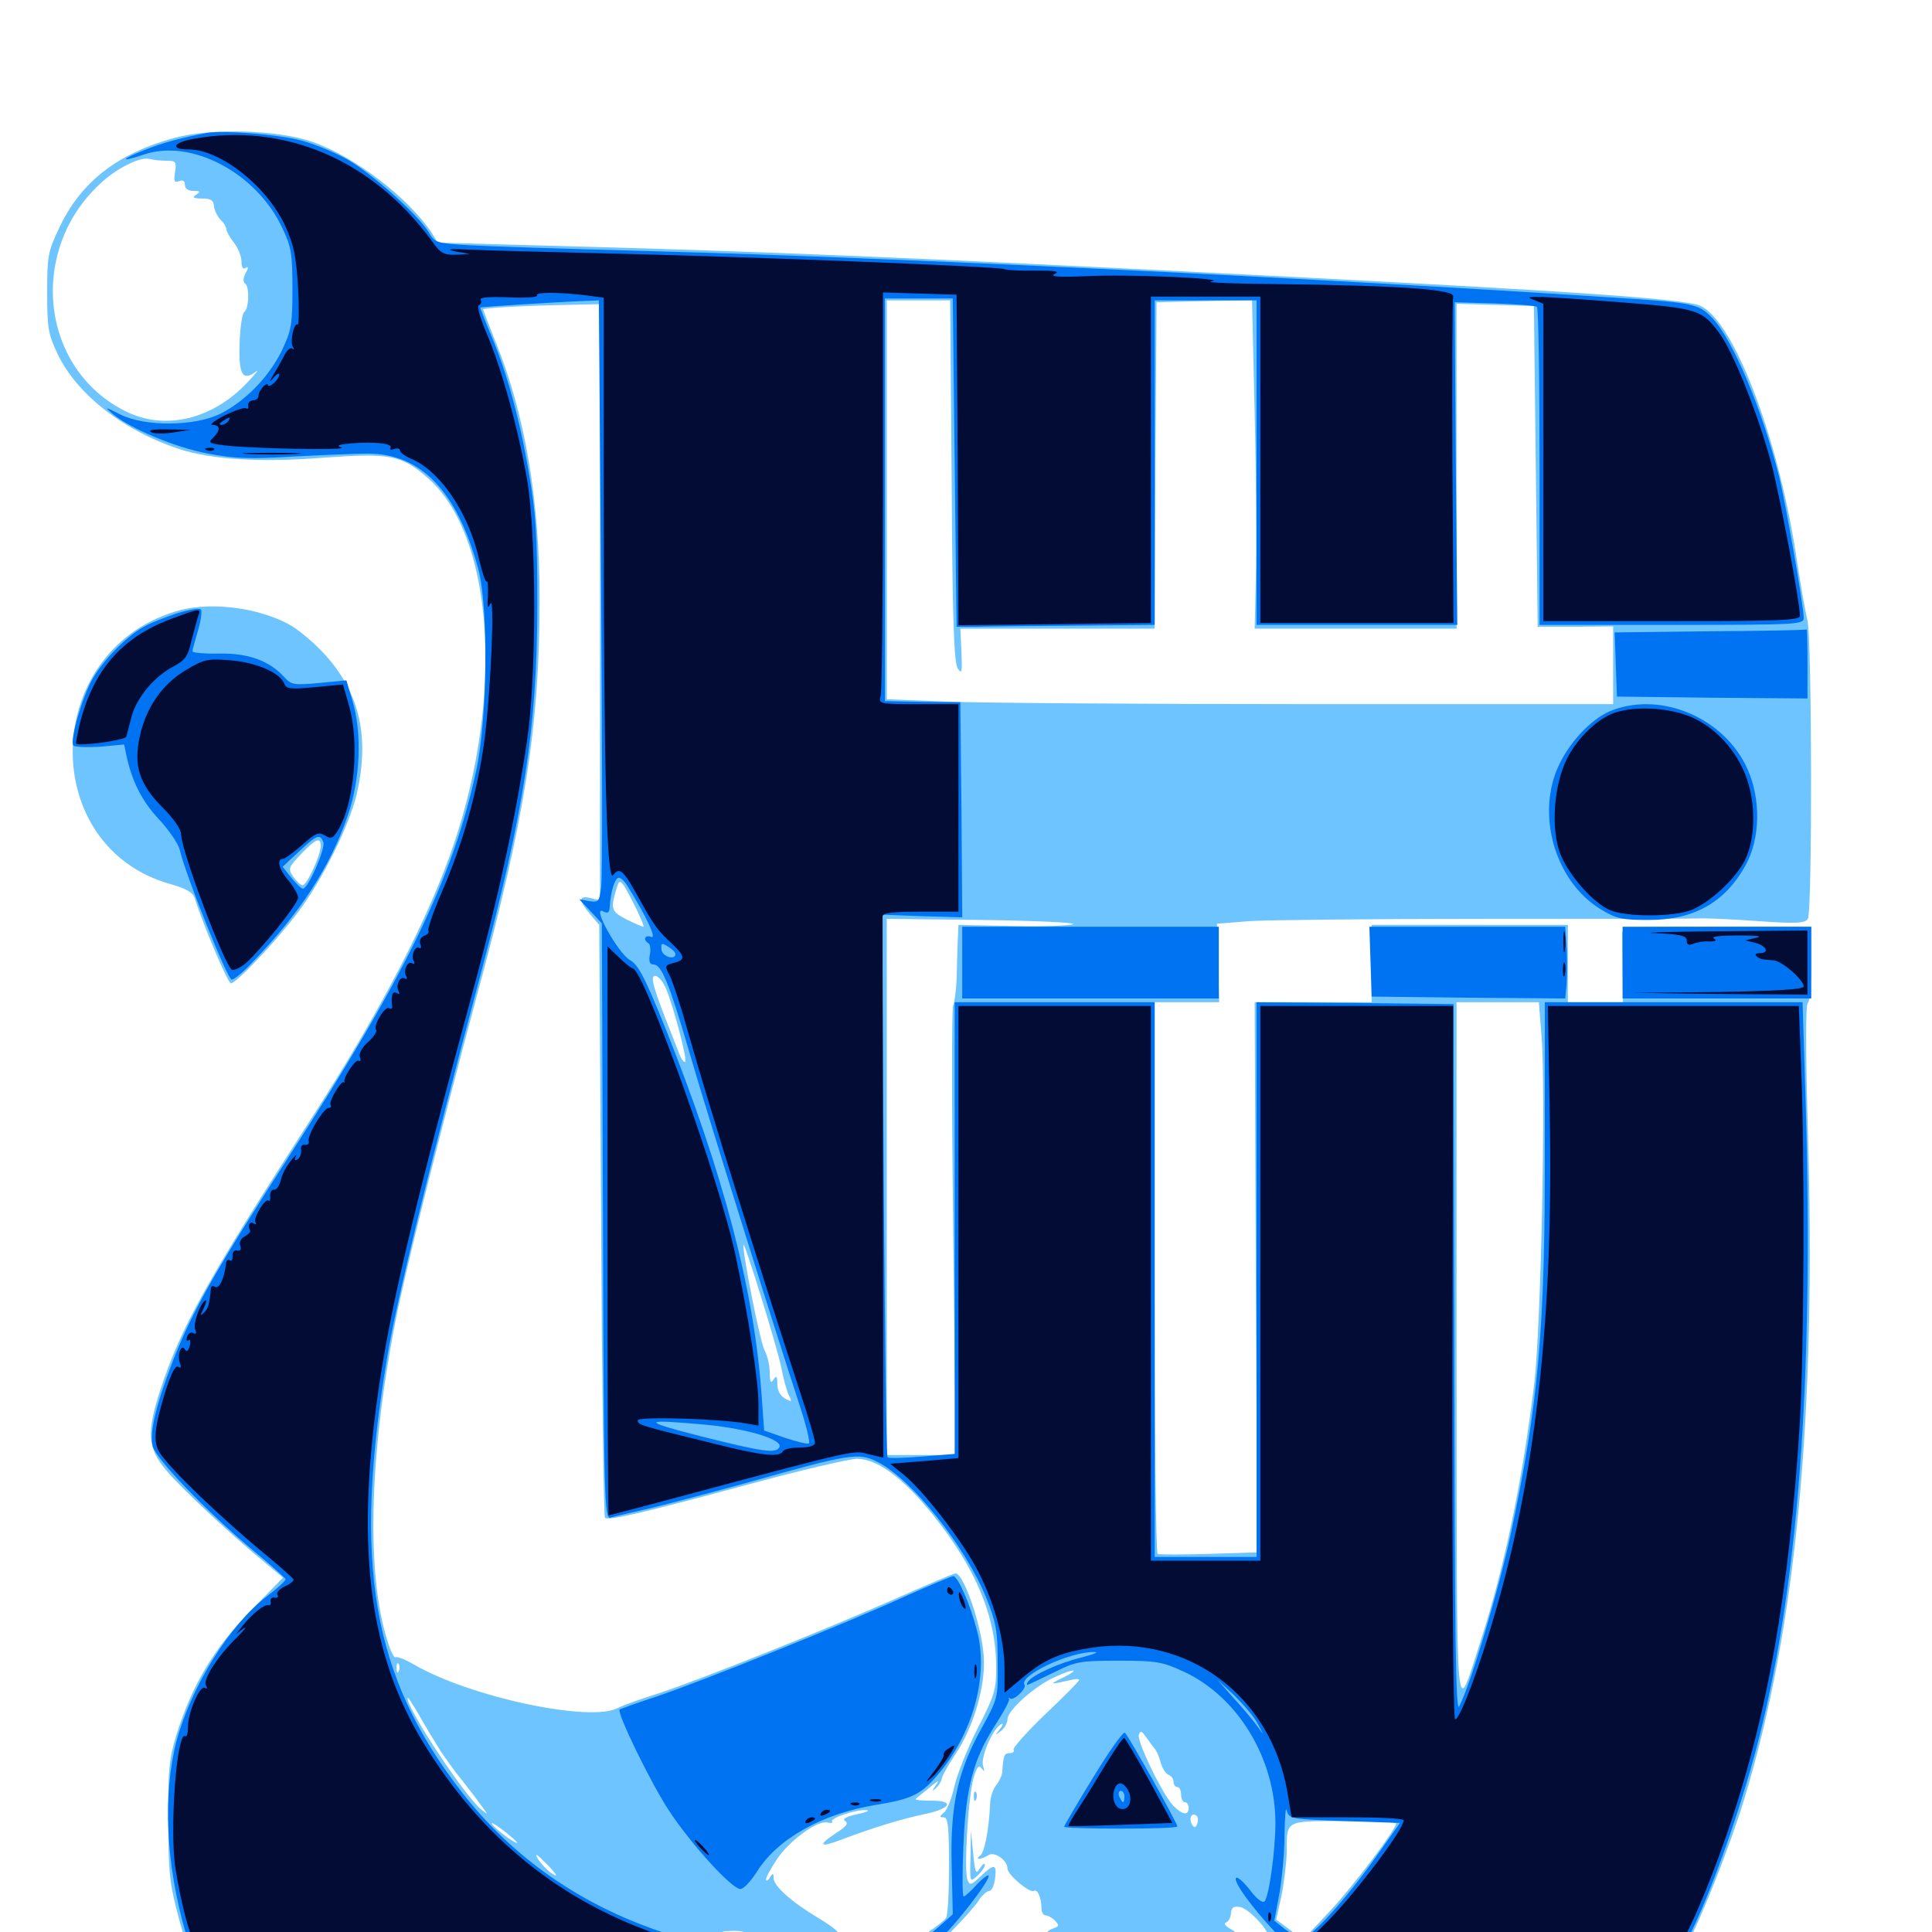 <svg xmlns="http://www.w3.org/2000/svg" viewBox="0 -1000 1000 1000">
	<path fill="#6dc4ff" d="M90.625 -928.711C60.938 -920.703 41.797 -905.859 30.664 -882.031C24.805 -869.922 24.414 -867.383 24.414 -848.438C24.414 -829.688 25 -826.953 30.078 -816.211C40.43 -795.312 64.258 -776.953 92.773 -767.578C109.57 -762.109 134.961 -760.547 167.188 -763.086C202.148 -765.625 207.812 -764.453 221.484 -752.539C255.273 -722.852 261.133 -640.82 234.961 -563.281C222.266 -525.391 196.875 -476.367 161.523 -421.68C107.617 -338.086 93.75 -313.281 83.203 -281.25C75.781 -258.594 76.172 -250.586 86.133 -238.867C93.75 -229.688 119.922 -205.273 138.281 -190.234L146.484 -183.398L129.297 -165.82C110.547 -146.484 99.609 -128.125 91.406 -102.344C87.5 -89.453 86.914 -83.984 87.109 -57.422C87.109 -31.055 87.891 -24.609 92.383 -7.812C95.117 2.734 98.633 12.5 99.805 14.062C101.758 16.406 160.742 16.797 484.57 16.797H867.188L873.047 6.641C880.078 -5.664 895.898 -45.703 902.93 -69.141C929.688 -157.227 940.234 -267.773 935.742 -414.844C934.57 -455.664 934.57 -480.469 935.742 -480.859C936.719 -481.25 937.5 -490.234 937.5 -500.977V-520.312H888.672C843.555 -520.312 839.844 -520.117 839.648 -516.992C839.648 -515.039 839.648 -506.25 839.844 -497.461L840.039 -481.25H825.781H811.523V-501.172V-521.289H760.742H709.961V-501.172V-481.25H679.688H649.414L650 -338.867L650.781 -196.484L625.586 -195.703C611.914 -195.312 600 -195.312 599.219 -195.703C598.242 -196.094 597.656 -260.352 597.656 -338.867V-481.25H614.453H631.055L630.469 -501.562L629.883 -521.875L646.875 -523.242C656.25 -523.828 710.742 -524.414 767.969 -524.414C825.195 -524.414 875.195 -524.414 878.906 -524.609C882.617 -524.805 896.68 -524.219 909.766 -523.242C929.688 -521.875 934.18 -522.07 935.742 -524.414C938.086 -528.32 937.891 -668.555 935.547 -678.906C934.375 -683.594 931.641 -699.219 929.492 -713.672C919.727 -775.977 896.875 -834.57 879.883 -841.797C871.484 -845.312 811.914 -849.414 658.203 -857.227C474.219 -866.602 395.312 -869.922 275.977 -873.047L226.562 -874.414L223.438 -879.492C211.328 -897.656 183.594 -918.945 161.719 -926.562C143.75 -932.812 109.57 -933.789 90.625 -928.711ZM86.328 -916.797C91.016 -916.797 91.406 -916.211 90.625 -910.938C89.844 -906.25 90.234 -905.273 92.578 -906.25C94.727 -907.031 95.703 -906.445 95.703 -904.297C95.703 -902.344 97.461 -901.172 100.195 -901.172C103.711 -901.172 103.906 -900.781 101.562 -899.219C99.219 -897.852 100 -897.266 104.492 -897.266C109.18 -897.266 110.547 -896.289 110.742 -893.359C110.938 -891.211 112.5 -888.086 114.062 -886.328C115.82 -884.766 117.188 -882.422 117.188 -881.25C117.188 -880.273 118.945 -877.148 121.094 -874.414C123.242 -871.68 125 -867.188 125 -864.648C125 -861.719 125.781 -860.352 127.148 -861.328C128.711 -862.305 128.711 -861.523 127.148 -858.594C125.781 -856.055 125.781 -854.102 126.758 -853.32C129.297 -851.953 128.906 -840.039 126.367 -838.477C125.391 -837.695 124.219 -830.273 124.023 -822.07C123.438 -806.055 125.586 -802.539 132.422 -807.617C134.18 -808.984 132.422 -806.641 128.32 -802.344C110.156 -782.812 85.352 -776.953 65.039 -787.109C21.289 -808.789 14.258 -869.336 51.172 -904.297C59.57 -912.5 72.266 -918.945 77.148 -917.773C79.297 -917.188 83.398 -916.797 86.328 -916.797ZM492.578 -751.367C492.969 -679.883 493.75 -657.031 495.703 -654.102C497.852 -650.781 498.047 -651.953 497.656 -662.5L497.07 -674.609H547.266H597.656L598.047 -759.18L598.633 -843.555L623.242 -844.141L648.047 -844.727L649.414 -785.547C650.195 -752.93 650.391 -714.648 650 -700.391L649.414 -674.609H701.758H753.906V-758.594V-842.773L774.023 -842.188L793.945 -841.602L794.922 -758.594L795.898 -675.586H815.43L834.961 -675.781V-655.664V-635.547H676.562C589.453 -635.547 504.883 -636.133 488.672 -636.914L458.984 -638.086V-741.406V-844.531H475.391H491.797ZM310.547 -688.281V-533.984L305.664 -535.156C299.414 -536.719 299.414 -533.984 305.469 -526.758L310.156 -521.289L311.133 -368.359C311.523 -284.18 312.5 -215.039 313.086 -214.453C314.648 -212.695 332.227 -216.797 386.523 -231.445C413.867 -238.867 439.648 -244.922 443.555 -244.922C454.102 -244.922 467.578 -234.961 482.812 -216.016C505.469 -187.695 515.625 -163.086 515.625 -136.719C515.625 -125.195 514.648 -122.07 505.859 -105.078C500.586 -94.727 495.312 -81.25 493.945 -75.195C492.578 -69.141 490.234 -63.086 488.672 -61.914C486.133 -59.766 486.133 -59.375 488.477 -59.375C490.625 -59.375 491.211 -54.883 491.211 -34.375C491.211 -20.703 490.625 -8.594 489.648 -7.227C488.867 -6.055 484.18 -2.344 479.102 0.977L470.117 7.031L427.93 6.836C404.688 6.836 381.836 6.055 376.953 5.273C368.359 3.711 368.359 3.516 375 3.125C381.445 2.734 381.445 2.539 376.953 1.172C372.656 -0.195 372.852 -0.391 379.297 -0.586C386.914 -0.781 391.016 2.148 385.352 3.711C383.398 4.297 393.359 4.688 407.422 4.883C438.281 5.078 440.82 3.32 424.219 -6.836C409.766 -15.43 400.391 -23.828 400.391 -27.93C400.391 -30.664 400 -30.664 398.438 -28.125C397.461 -26.562 396.484 -26.172 396.484 -27.148C396.484 -28.32 399.023 -33.008 402.148 -37.695C408.594 -47.266 423.047 -58.008 428.32 -56.641C430.078 -56.25 431.25 -56.445 430.664 -57.227C429.688 -58.984 442.969 -63.477 448.438 -63.086C450.586 -62.891 448.242 -61.914 443.555 -60.938C437.891 -59.766 435.742 -58.398 437.5 -57.422C439.258 -56.25 438.086 -54.688 433.008 -51.367C422.852 -44.727 424.023 -43.359 436.133 -48.047C452.734 -54.297 466.992 -58.594 479.102 -61.133C492.578 -64.062 494.141 -68.164 481.445 -67.969C476.562 -67.969 473.242 -68.359 474.023 -68.945C474.805 -69.727 478.125 -72.266 481.445 -75C485.938 -78.711 486.523 -78.906 484.375 -75.977C482.227 -72.852 482.227 -72.461 484.375 -74.414C485.938 -75.781 487.305 -78.125 487.5 -79.492C487.695 -80.859 490.625 -86.133 494.141 -91.406C503.906 -105.664 510.352 -127.93 509.18 -142.773C508.008 -159.57 498.242 -186.914 494.336 -185.547C492.578 -185.156 478.906 -179.297 463.867 -172.656C426.758 -156.25 363.086 -130.859 341.211 -123.633C331.25 -120.508 321.68 -116.992 319.922 -116.016C305.859 -108.203 242.773 -121.68 213.867 -138.672C209.375 -141.211 205.273 -142.773 204.688 -142.188C204.102 -141.602 202.148 -145.312 200.586 -150.586C189.648 -184.57 191.016 -245.508 204.297 -314.062C209.18 -340.039 227.344 -412.109 246.875 -484.766C271.875 -576.758 279.297 -624.609 279.297 -690.039C279.297 -741.211 271.68 -785.547 256.836 -822.266C253.125 -831.641 250 -839.648 250 -839.844C250 -840.625 271.484 -841.797 293.555 -842.188L310.547 -842.578ZM328.125 -532.031C331.445 -525.586 333.594 -520.312 333.008 -520.312C332.422 -520.312 328.32 -522.07 324.023 -524.219C316.211 -528.32 315.82 -529.492 319.531 -541.406C320.703 -545.508 322.07 -544.141 328.125 -532.031ZM555.469 -521.68C553.906 -520.898 540.039 -520.312 524.414 -520.703L496.094 -521.289L495.703 -512.5C495.508 -507.617 495.312 -498.633 495.117 -492.383C494.727 -486.133 493.945 -480.469 493.359 -479.688C492.578 -479.102 492.578 -426.367 493.359 -362.695L494.727 -246.875H476.953H458.984V-385.742V-524.414L508.594 -523.828C535.938 -523.438 557.031 -522.461 555.469 -521.68ZM605.078 -522.852C608.008 -523.242 605.469 -523.633 599.609 -523.633C593.75 -523.633 591.211 -523.242 594.336 -522.852C597.266 -522.461 601.953 -522.461 605.078 -522.852ZM344.727 -488.281C348.633 -478.906 355.859 -451.562 354.688 -450.391C354.102 -450 352.734 -451.562 351.758 -454.102C350.781 -456.641 348.828 -461.523 347.656 -464.648C338.281 -488.086 336.328 -494.922 339.062 -494.922C340.625 -494.922 343.164 -491.992 344.727 -488.281ZM797.852 -464.453C800.195 -436.719 797.656 -313.672 794.141 -283.984C788.086 -234.18 778.906 -189.453 766.602 -151.367C752.93 -109.375 754.102 -97.266 753.906 -299.219V-481.25H775.195H796.484ZM404.297 -292.578C405.469 -286.328 407.422 -279.492 408.398 -277.539C410.156 -274.414 409.766 -274.219 406.25 -276.172C403.906 -277.539 402.344 -280.273 402.344 -283.594C402.344 -287.695 401.953 -288.281 400.391 -285.938C399.023 -283.789 398.438 -284.57 398.438 -289.453C398.438 -292.969 397.266 -298.242 395.703 -301.172C393.359 -305.664 384.57 -350.195 384.766 -355.664C384.961 -358.789 401.953 -303.711 404.297 -292.578ZM379.492 -255.273C380.664 -255.859 379.688 -256.25 376.953 -256.25C374.219 -256.25 373.242 -255.859 374.609 -255.273C375.781 -254.883 378.125 -254.883 379.492 -255.273ZM206.445 -135.156C205.859 -133.594 205.273 -134.18 205.273 -136.328C205.078 -138.477 205.664 -139.648 206.25 -138.867C206.836 -138.281 207.031 -136.523 206.445 -135.156ZM563.867 -136.328C564.648 -136.914 563.477 -137.5 561.328 -137.305C559.18 -137.305 558.594 -136.719 560.156 -136.133C561.523 -135.547 563.281 -135.742 563.867 -136.328ZM549.805 -131.445C542.578 -127.93 543.164 -127.93 555.273 -130.664C557.031 -131.055 558.594 -131.055 558.594 -130.469C558.594 -129.883 550.781 -121.875 541.016 -112.695C531.445 -103.516 524.023 -95.117 524.609 -94.336C525.195 -93.359 524.219 -92.578 522.656 -92.578C519.727 -92.578 519.336 -91.406 518.75 -82.617C518.555 -80.859 517.188 -77.93 515.625 -75.977C514.062 -74.023 512.5 -69.727 512.5 -66.406C511.914 -53.125 509.57 -40.82 507.227 -39.453C505.859 -38.672 505.859 -37.891 506.836 -37.891C508.008 -37.891 510.156 -38.867 511.719 -39.844C514.844 -41.797 521.484 -37.109 521.484 -32.812C521.484 -29.688 533.008 -19.922 535.156 -21.289C536.914 -22.461 539.062 -17.773 539.062 -12.305C539.062 -10.352 540.039 -8.594 541.211 -8.594C542.383 -8.594 544.531 -7.422 546.094 -5.859C548.438 -3.32 548.242 -2.93 544.922 -1.758C542.773 -0.977 541.406 0.195 541.992 1.172C542.578 2.148 533.789 3.32 522.07 3.711C510.547 3.906 534.375 4.297 575.195 4.492C616.016 4.492 646.289 3.906 642.578 3.125C638.867 2.344 637.109 1.562 638.672 1.367C640.625 1.172 640.039 0.195 636.914 -1.562C634.18 -3.125 633.203 -4.492 634.57 -4.883C635.938 -5.469 637.109 -7.617 637.109 -9.766C637.5 -12.891 638.477 -13.477 641.992 -12.891C647.266 -11.914 659.961 2.93 655.859 3.32C654.492 3.516 655.469 4.297 658.203 5.078C660.938 5.859 623.047 6.641 574.219 6.836L485.547 7.031L494.336 -2.344C499.414 -7.422 504.883 -13.672 506.641 -16.406C508.398 -19.141 510.938 -21.289 512.109 -21.289C513.281 -21.289 514.648 -24.219 515.039 -27.734C516.016 -35.352 514.648 -35.547 507.422 -28.711C502.734 -24.219 501.953 -24.023 500.781 -26.953C498.828 -31.836 501.172 -70.508 503.906 -79.688C505.664 -85.547 506.641 -86.719 508.203 -84.57C509.57 -82.617 509.766 -83.008 508.789 -86.133C507.617 -90.625 513.672 -104.883 517.969 -107.422C519.531 -108.398 519.336 -107.422 517.578 -105.078C514.844 -101.562 514.844 -101.562 518.164 -104.102C519.922 -105.469 521.484 -108.203 521.484 -110.156C521.484 -114.648 535.352 -127.148 545.703 -131.836C556.25 -136.719 559.766 -136.328 549.805 -131.445ZM228.125 -93.555C231.055 -89.258 235.742 -82.617 238.867 -78.906C241.797 -75.195 244.922 -71.094 245.703 -70.117C246.484 -68.945 248.438 -66.406 250 -64.258C252.734 -60.547 252.734 -60.547 249.219 -63.281C240.82 -69.922 210.938 -115.039 210.938 -121.094C210.938 -122.07 213.672 -117.969 216.992 -112.109C220.312 -106.25 225.391 -97.852 228.125 -93.555ZM597.461 -95.117C598.633 -93.945 600 -90.625 600.781 -87.695C601.562 -84.766 603.32 -82.031 604.688 -81.445C606.25 -80.859 607.422 -79.297 607.422 -77.734C607.422 -76.172 608.398 -75 609.375 -75C610.547 -75 611.328 -73.242 611.328 -71.094C611.328 -68.945 612.305 -67.188 613.281 -67.188C614.453 -67.188 615.234 -65.82 615.234 -64.258C615.234 -60.156 612.109 -60.547 607.422 -65.234C601.953 -70.703 588.281 -98.828 589.453 -102.148C590.234 -104.297 591.016 -104.102 592.969 -101.172C594.336 -99.219 596.484 -96.484 597.461 -95.117ZM463.477 -63.867C464.648 -64.453 463.281 -64.844 459.961 -64.844C456.836 -64.844 455.664 -64.453 457.617 -63.867C459.375 -63.477 462.109 -63.477 463.477 -63.867ZM619.727 -56.25C618.945 -53.906 618.164 -53.711 616.992 -55.664C615.234 -58.594 616.602 -61.914 619.141 -60.352C620.117 -59.766 620.312 -57.812 619.727 -56.25ZM267.578 -46.289C267.578 -44.922 256.25 -53.32 254.688 -55.859C253.906 -57.227 256.445 -55.664 260.352 -52.734C264.258 -49.609 267.578 -46.875 267.578 -46.289ZM722.656 -56.25C722.656 -53.125 700.391 -23.633 688.281 -10.742L674.414 4.102L667.578 -1.172L660.547 -6.445L663.281 -18.75C664.648 -25.586 665.82 -35.547 666.016 -41.211C666.016 -58.008 664.844 -57.422 695.508 -57.422C710.352 -57.422 722.656 -56.836 722.656 -56.25ZM515.625 -52.344C515.625 -55.859 514.453 -56.445 512.695 -53.711C512.109 -52.734 512.5 -51.367 513.672 -50.586C514.648 -50 515.625 -50.781 515.625 -52.344ZM284.375 -33.789C288.281 -29.492 288.867 -28.32 285.938 -30.078C282.422 -32.227 276.172 -39.844 277.93 -39.844C278.32 -39.844 281.055 -37.109 284.375 -33.789ZM655.664 -28.711C656.055 -30.469 656.055 -33.203 655.664 -34.57C655.078 -35.742 654.688 -34.375 654.688 -31.055C654.688 -27.93 655.078 -26.758 655.664 -28.711ZM362.695 2.344C363.477 1.758 362.305 1.172 360.156 1.367C358.008 1.367 357.422 1.953 358.984 2.539C360.352 3.125 362.109 2.93 362.695 2.344ZM563.867 2.539C567.969 2.148 565.234 1.758 557.617 1.758C550.195 1.758 546.875 2.148 550.195 2.539C553.711 2.93 559.961 2.93 563.867 2.539ZM504.102 -69.922C504.102 -67.773 504.688 -67.188 505.273 -68.75C505.859 -70.117 505.664 -71.875 505.078 -72.461C504.492 -73.242 503.906 -72.07 504.102 -69.922ZM502.344 -39.062C501.953 -25.586 501.953 -25.586 505.859 -29.102C508.008 -31.055 509.766 -33.594 509.766 -34.766C509.766 -35.938 508.594 -35.156 507.227 -33.008C505.078 -29.492 504.688 -30.469 503.711 -40.82L502.539 -52.539ZM90.43 -683.398C21.094 -661.914 19.727 -561.523 88.281 -542.383C96.484 -540.039 99.805 -538.086 100.781 -535.156C104.883 -521.875 117.969 -491.016 119.531 -491.016C122.266 -491.016 143.359 -513.281 154.492 -528.125C166.797 -544.531 180.664 -572.461 184.57 -588.672C191.406 -618.164 186.328 -640.82 168.75 -660.547C162.695 -667.383 153.711 -674.805 148.633 -677.344C131.445 -686.133 106.836 -688.672 90.43 -683.398ZM166.016 -561.914C165.82 -557.031 158.789 -541.797 156.641 -541.797C155.664 -541.797 153.516 -543.75 151.758 -546.289C149.023 -550.391 149.219 -550.977 155.859 -558.008C163.672 -566.016 166.016 -566.992 166.016 -561.914Z"/>
	<path fill="#0073f3" d="M107.422 -931.25C94.727 -928.906 84.18 -926.172 74.609 -922.266C62.305 -917.383 61.914 -915.82 74.219 -919.922C98.828 -928.516 132.812 -910.547 146.094 -882.031C150.781 -872.266 151.367 -868.555 151.367 -850.391C151.367 -831.641 150.781 -828.906 145.703 -818.164C138.867 -804.492 126.758 -792.188 113.867 -785.742C100.586 -779.297 75.195 -779.102 62.5 -785.352C53.906 -789.648 53.906 -789.648 58.594 -785.547C67.578 -778.125 90.82 -768.359 107.617 -765.234C120.898 -762.695 129.297 -762.305 151.367 -763.672C166.406 -764.453 183.984 -765.234 190.43 -765.234C217.773 -765.234 236.523 -745.898 247.461 -705.859C252.93 -686.328 252.344 -627.93 246.484 -601.172C234.375 -545.117 209.961 -494.922 149.023 -400.586C112.109 -343.359 99.805 -321.875 89.844 -296.484C80.859 -273.242 77.148 -258.398 79.102 -251.367C80.664 -244.922 106.25 -218.359 129.883 -198.438C139.648 -190.43 147.656 -183.203 147.852 -182.617C148.047 -182.031 143.945 -178.125 138.477 -174.023C118.945 -159.18 99.219 -127.539 91.406 -99.023C84.18 -71.289 85.742 -35.352 96.094 0.391L100 14.258L213.477 15.43C275.977 16.211 448.438 16.406 596.68 15.82C853.906 15.039 866.211 14.844 868.75 11.523C878.711 -1.367 900 -58.398 910.742 -101.562C931.641 -184.766 939.258 -294.531 934.18 -442.773L933.008 -481.25H866.211H799.609V-406.641C799.805 -311.719 796.289 -273.438 782.031 -206.25C775.781 -177.148 761.133 -127.93 755.273 -116.797C753.516 -113.281 752.93 -150.391 752.734 -296.289L752.344 -480.273L701.367 -480.859L650.391 -481.25V-337.695V-194.141H624.023H597.656V-337.695V-481.25H545.898H494.141V-364.258V-247.461L477.344 -246.094C468.164 -245.312 459.961 -245.117 459.375 -245.703C458.789 -246.484 458.008 -309.766 457.422 -386.719L456.641 -526.562L477.344 -525.781L498.047 -525.195L497.656 -580.859L497.07 -636.523L477.539 -636.719L458.008 -637.109V-741.211V-845.508H475.586H493.164L494.141 -760.547L495.117 -675.586H505.469C510.938 -675.781 534.18 -675.977 556.641 -676.172L597.656 -676.562V-760.547V-844.531H624.023H650.391V-760.547V-676.562H702.344H754.297L753.516 -760.156L752.93 -843.555L773.438 -842.969C784.766 -842.578 794.531 -841.797 795.508 -841.211C796.289 -840.82 796.875 -803.516 796.875 -758.398V-676.562H865.234C931.445 -676.562 933.594 -676.758 933.594 -680.273C933.594 -686.328 924.219 -739.648 920.898 -753.125C911.914 -788.672 897.07 -823.828 886.328 -835.352C878.906 -842.969 877.148 -843.359 830.078 -846.289C667.383 -856.836 462.5 -866.602 339.844 -869.922C296.289 -871.094 252.734 -872.461 242.969 -873.047C226.172 -874.023 225 -874.414 222.07 -879.492C216.602 -888.867 190.82 -911.719 178.516 -918.164C172.07 -921.68 161.719 -925.781 155.664 -927.344C143.75 -930.469 115.625 -932.617 107.422 -931.25ZM311.133 -696.68C311.719 -615.234 311.914 -545.117 311.133 -540.625C310.156 -533.203 309.766 -532.812 304.883 -533.594L299.805 -534.57L305.664 -528.32L311.523 -522.07L312.109 -367.773C312.5 -222.656 312.891 -213.477 316.016 -214.453C317.773 -215.039 327.148 -217.188 336.523 -219.336C346.094 -221.68 369.336 -227.734 388.281 -233.008C440.234 -247.656 444.531 -248.242 454.102 -243.359C472.07 -234.375 499.805 -199.414 510.547 -172.852C515.625 -160.156 516.406 -155.469 516.406 -139.453C516.602 -121.094 516.406 -120.703 508.398 -106.055C495.898 -83.789 491.797 -66.016 492.578 -34.766L493.164 -9.18L487.305 -3.906C474.414 7.422 475.195 7.422 415.234 6.641C361.328 5.859 359.961 5.664 343.75 0.391C300.977 -13.672 265.625 -38.281 239.258 -72.07C192.383 -132.422 182.422 -190.625 200.586 -298.633C205.273 -326.758 223.047 -399.414 248.047 -492.969C271.289 -580.078 277.93 -622.461 278.125 -686.328C278.125 -722.852 277.344 -734.375 273.828 -754.688C269.141 -782.812 262.109 -808.008 253.906 -827.148C250.781 -834.57 248.438 -840.82 248.633 -840.82C249.219 -841.211 289.648 -843.75 300.977 -844.141L309.961 -844.531ZM324.805 -541.406C334.766 -525.195 340.039 -514.062 337.109 -515.039C333.789 -516.406 332.617 -513.477 335.742 -511.719C336.523 -511.133 336.914 -508.398 336.328 -505.664C335.742 -502.344 336.328 -500.781 338.281 -500.781C342.383 -500.781 346.289 -491.211 356.445 -456.641C364.453 -428.711 399.805 -315.625 414.258 -271.484C417.383 -261.914 419.336 -253.516 418.75 -252.93C418.164 -252.344 412.695 -253.711 406.641 -255.664L395.508 -259.57L394.141 -278.711C390.234 -332.227 374.805 -391.406 344.727 -466.992C333.789 -494.141 330.469 -500.586 325.977 -503.125C319.922 -506.641 306.055 -531.445 312.109 -528.32C314.844 -526.953 315.43 -527.539 315.625 -531.25C316.211 -539.062 318.359 -545.703 320.312 -545.703C321.289 -545.703 323.438 -543.75 324.805 -541.406ZM349.609 -506.25C349.609 -502.734 342.578 -504.883 342.383 -508.594C341.992 -511.914 342.578 -512.109 345.898 -509.961C347.852 -508.789 349.609 -507.031 349.609 -506.25ZM366.016 -262.5C387.695 -260.352 405.859 -254.688 403.32 -250.781C401.367 -247.656 395.312 -248.438 363.281 -256.445C331.25 -264.648 331.641 -265.625 366.016 -262.5ZM560.156 -142.188C548.047 -139.258 534.375 -133.008 532.031 -129.492C531.25 -128.32 531.445 -127.539 532.422 -128.125C533.398 -128.516 539.453 -131.445 545.898 -134.57C556.836 -140.039 559.18 -140.43 579.102 -140.43C598.633 -140.43 601.758 -139.844 612.695 -134.766C640.625 -121.875 660.156 -89.844 660.156 -56.445C660.156 -42.188 656.836 -18.164 654.492 -15.82C653.516 -14.844 650.391 -17.188 647.461 -21.094C644.531 -25 641.211 -28.125 640.234 -28.125C637.305 -28.125 644.727 -16.992 655.664 -4.688C665.43 5.859 665.625 6.641 661.523 7.812C659.18 8.398 617.383 8.984 568.75 8.984H480.078L486.328 3.711C493.555 -2.344 511.719 -25.781 511.719 -28.906C511.719 -30.078 508.984 -28.125 505.859 -24.805C502.734 -21.289 499.414 -18.359 498.828 -18.359C498.047 -18.359 498.047 -30.078 498.633 -44.141C499.805 -74.609 503.711 -89.453 515.43 -107.617C519.727 -114.258 522.852 -120.117 522.266 -120.703C521.875 -121.289 522.07 -121.484 522.852 -120.898C524.609 -119.531 531.445 -125.977 530.273 -127.93C527.148 -132.617 553.516 -145.117 566.406 -144.922C569.141 -144.922 566.211 -143.75 560.156 -142.188ZM650.977 -107.812C654.297 -101.562 654.297 -101.562 650.977 -106.25C649.023 -108.984 643.555 -115.625 638.672 -120.898L630.078 -130.664L638.867 -122.461C643.555 -117.773 649.219 -111.328 650.977 -107.812ZM695.898 -57.422L724.609 -56.445L711.914 -38.477C696.484 -16.797 678.516 3.125 674.023 3.125C672.266 3.125 668.359 0.977 665.234 -1.367L659.57 -5.859L662.109 -19.336C663.477 -26.758 664.844 -40.625 664.844 -50.195C665.039 -59.57 665.43 -65.43 666.016 -62.891C667.188 -58.594 667.969 -58.398 695.898 -57.422ZM468.359 -173.633C438.867 -160.156 363.672 -129.883 339.844 -121.875C329.688 -118.555 321.094 -115.43 320.703 -115.234C319.141 -113.477 337.109 -76.562 346.484 -62.5C358.398 -44.531 378.906 -22.266 383.203 -22.266C384.961 -22.266 388.672 -26.367 391.797 -31.25C402.539 -48.438 425.781 -61.328 453.516 -65.82C472.656 -68.945 477.148 -71.289 486.914 -83.203C504.102 -104.492 511.719 -133.398 505.664 -156.055C502.148 -169.727 495.703 -184.375 493.359 -184.18C492.188 -183.984 480.859 -179.297 468.359 -173.633ZM565.625 -79.688C557.422 -66.406 550.781 -54.883 550.781 -54.492C550.781 -53.906 564.062 -53.516 580.078 -53.516C596.289 -53.516 609.375 -53.906 609.375 -54.688C609.375 -56.445 583.789 -102.148 582.227 -103.125C581.25 -103.711 573.828 -93.164 565.625 -79.688ZM582.031 -70.117C582.031 -68.555 581.641 -67.188 581.25 -67.188C580.859 -67.188 580.078 -68.555 579.297 -70.117C578.711 -71.68 579.102 -73.047 580.078 -73.047C581.25 -73.047 582.031 -71.68 582.031 -70.117ZM91.797 -682.617C85.938 -680.664 78.32 -677.734 75.195 -675.977C66.602 -671.68 53.906 -658.984 48.047 -648.828C42.773 -639.844 36.133 -617.188 37.891 -614.258C38.477 -613.281 44.727 -613.086 51.562 -613.477L64.258 -614.648L65.43 -608.984C68.359 -595.312 73.633 -585.156 82.227 -575.977C87.305 -570.508 92.188 -563.477 92.969 -560.352C95.898 -547.461 117.773 -492.969 119.922 -492.969C121.289 -492.969 126.172 -497.07 131.055 -502.344C155.469 -527.734 170.898 -551.367 179.883 -577.539C186.523 -596.484 187.5 -620.312 182.422 -637.305L179.297 -647.852L165.234 -646.484C152.344 -645.312 150.781 -645.508 147.266 -649.414C139.648 -657.812 128.906 -661.914 113.867 -661.719C106.055 -661.523 99.609 -662.109 99.609 -662.891C99.609 -663.672 100.977 -668.555 102.539 -673.828C104.102 -679.102 104.688 -683.984 103.906 -684.57C103.125 -685.352 97.656 -684.375 91.797 -682.617ZM167.383 -564.062C168.555 -560.742 159.375 -539.844 156.836 -540.039C155.859 -540.039 153.32 -542.578 150.781 -545.703L146.289 -551.367L154.688 -559.18C164.062 -567.969 165.625 -568.555 167.383 -564.062ZM885.156 -673.242L835.742 -672.656L836.328 -656.055L836.914 -639.453L886.328 -638.867L935.547 -638.477V-656.641C935.547 -666.406 935.352 -674.414 935.156 -674.219C934.766 -673.828 912.305 -673.438 885.156 -673.242ZM835.156 -632.617C825 -629.102 813.477 -617.383 807.227 -604.688C794.531 -578.711 804.883 -543.164 829.297 -528.906C836.719 -524.414 840.234 -523.828 853.32 -523.828C876.953 -523.828 892.969 -533.008 903.516 -552.148C911.133 -565.82 911.523 -586.328 904.492 -601.953C892.969 -627.734 861.133 -641.992 835.156 -632.617ZM498.047 -501.758V-483.203H564.453H630.859V-501.758V-520.312H564.453H498.047ZM709.375 -502.344L709.961 -484.18L759.961 -483.594L810.156 -483.203L810.742 -489.453C811.133 -492.969 811.133 -501.367 810.938 -508.203L810.156 -520.312H759.57H708.789ZM839.844 -501.758V-483.203H888.672H937.5V-501.758V-520.312H888.672H839.844Z"/>
	<path fill="#020c35" d="M100 -928.125C89.453 -926.172 87.891 -922.656 97.656 -922.656C114.062 -922.656 138.281 -903.516 147.656 -883.008C152.148 -873.047 153.32 -867.188 154.297 -850.977C154.883 -840.234 154.688 -831.641 154.102 -832.031C152.148 -833.203 150 -823.242 151.562 -820.508C152.344 -819.141 152.344 -818.75 151.367 -819.531C150.586 -820.312 148.828 -819.141 147.461 -816.602C146.289 -814.258 143.75 -809.766 141.797 -806.445C139.258 -802.344 139.258 -801.758 141.406 -804.297C143.164 -806.445 144.531 -807.227 144.531 -806.055C144.531 -804.883 143.164 -802.93 141.602 -801.562C140.039 -800.195 138.672 -799.805 138.672 -800.781C138.672 -801.562 137.5 -801.172 136.328 -800C134.961 -798.633 133.789 -796.484 133.789 -795.117C133.789 -793.75 132.422 -792.773 130.859 -792.773C129.297 -792.578 128.125 -791.406 128.516 -790.039C128.711 -788.672 128.32 -788.086 127.344 -788.672C126.367 -789.258 121.484 -787.5 116.211 -784.961C110.938 -782.227 108.203 -780.078 109.961 -780.078C114.062 -780.078 114.258 -777.344 110.352 -773.438C107.617 -770.898 108.203 -770.508 115.625 -769.531C129.492 -767.773 180.859 -766.797 176.758 -768.359C173.828 -769.336 175.195 -769.922 181.641 -770.508C193.555 -771.484 203.516 -770.508 202.148 -768.164C201.562 -767.188 202.344 -766.992 203.906 -767.578C205.664 -768.164 207.031 -767.969 207.031 -766.797C207.031 -765.82 209.766 -763.867 212.891 -762.5C227.93 -756.25 242.773 -734.18 248.047 -710.156C249.609 -703.711 251.172 -698.633 251.953 -699.023C252.539 -699.414 252.734 -696.094 252.539 -691.602C252.148 -685.547 252.344 -684.57 253.711 -687.305C256.25 -693.555 254.102 -643.164 250.781 -616.992C247.07 -590.039 239.648 -563.477 228.516 -537.891C224.219 -527.93 221.289 -519.141 221.68 -518.359C222.266 -517.578 221.289 -516.211 219.531 -515.625C217.773 -514.844 216.797 -513.086 217.578 -511.328C218.164 -509.766 217.969 -508.789 216.992 -509.375C214.844 -510.742 212.5 -505.078 214.258 -502.344C214.844 -501.172 214.453 -500.781 213.477 -501.367C210.938 -502.93 208.398 -497.461 210.352 -494.531C210.938 -493.359 210.547 -492.969 209.57 -493.555C207.031 -495.117 204.492 -489.648 206.445 -486.719C207.031 -485.352 206.641 -485.156 205.469 -485.938C203.125 -487.305 202.344 -484.961 202.93 -479.492C203.32 -478.125 202.539 -477.539 201.367 -478.125C199.219 -479.492 192.773 -468.75 194.727 -466.797C195.312 -466.211 193.555 -463.477 190.625 -460.742C187.305 -457.812 185.547 -454.492 186.328 -452.734C186.914 -451.172 186.719 -450.391 185.547 -450.977C183.984 -451.953 177.344 -441.797 178.32 -440.039C178.516 -439.648 178.32 -439.453 177.93 -439.844C176.367 -440.625 170.117 -429.883 171.094 -428.125C171.68 -427.344 171.289 -426.562 170.117 -426.562C167.578 -426.562 158.984 -412.5 159.766 -409.375C160.156 -408.008 159.18 -407.227 157.812 -407.422C156.445 -407.812 155.469 -406.641 155.859 -404.688C156.055 -402.93 155.273 -400.781 154.102 -400C152.539 -399.023 152.148 -399.609 153.125 -401.367C153.906 -402.93 152.734 -401.953 150.586 -399.219C148.242 -396.484 145.898 -391.992 145.312 -389.062C144.531 -386.133 143.164 -383.984 141.797 -384.18C140.625 -384.375 139.844 -383.008 139.844 -381.055C140.039 -379.102 139.648 -377.93 139.062 -378.516C137.5 -380.273 130.859 -369.531 132.227 -367.383C132.812 -366.211 132.422 -366.016 131.25 -366.797C129.102 -367.969 128.125 -365.82 129.492 -362.891C129.688 -362.305 128.32 -360.938 126.562 -359.961C124.609 -358.984 123.633 -356.836 124.414 -355.078C125 -353.32 124.414 -352.344 122.852 -352.734C121.289 -353.125 120.312 -351.953 120.312 -350C120.508 -348.047 119.922 -347.07 118.945 -347.656C117.969 -348.242 116.992 -347.461 116.992 -346.094C116.211 -338.477 113.477 -332.422 111.133 -333.984C110.156 -334.57 109.375 -334.375 109.18 -333.398C108.398 -324.609 107.812 -322.656 105.469 -320.508C103.516 -318.555 103.516 -318.945 105.273 -322.461C106.445 -325 107.031 -326.953 106.641 -326.953C104.297 -326.953 99.805 -315.234 100.977 -312.109C101.758 -309.961 101.562 -309.18 100.195 -309.961C99.023 -310.742 97.461 -309.961 96.875 -308.203C96.289 -306.641 96.484 -305.664 97.461 -306.25C98.438 -307.031 98.828 -305.664 98.242 -303.32C97.461 -300.781 96.68 -300 95.703 -301.562C93.75 -304.688 91.602 -298.633 93.164 -294.336C93.945 -292.383 93.75 -291.602 92.188 -292.578C90.82 -293.359 88.672 -289.258 85.938 -280.859C79.688 -260.742 79.102 -253.516 82.812 -247.852C88.477 -239.258 114.844 -213.867 138.672 -194.336C145.703 -188.477 151.562 -183.203 151.953 -182.422C152.148 -181.836 150.195 -180.078 147.461 -178.906C144.531 -177.539 142.969 -175.586 143.555 -174.609C144.336 -173.438 143.75 -172.852 142.188 -173.047C140.82 -173.438 139.844 -172.461 140.039 -171.289C140.43 -169.922 140.039 -168.945 139.062 -169.141C137.109 -169.922 130.664 -164.844 125.977 -158.984L122.07 -154.102L125.977 -157.031C128.125 -158.398 126.562 -156.445 122.656 -152.539C112.695 -142.773 104.688 -130.469 106.641 -127.539C107.422 -126.172 107.227 -125.586 106.055 -126.367C103.32 -127.93 97.07 -113.086 97.266 -105.664C97.266 -102.734 96.68 -100.781 95.898 -101.367C91.406 -104.102 87.695 -52.344 90.82 -32.812C93.555 -15.625 98.438 3.125 100 3.125C100.977 3.125 101.367 3.906 100.781 4.883C97.461 10.156 108.398 10.742 233.398 12.109C378.516 13.477 371.68 13.477 417.773 11.719C444.531 10.742 451.367 11.133 450.195 12.891C449.023 14.844 451.758 15.234 462.891 14.258C470.508 13.672 477.344 12.695 477.93 12.109C480.273 9.766 466.992 8.984 415.039 8.398C361.133 7.812 360.156 7.812 343.75 2.344C290.234 -15.43 249.219 -48.633 218.945 -98.242C191.406 -143.555 184.375 -197.266 195.312 -276.367C201.562 -321.68 213.672 -372.461 246.094 -491.992C258.203 -536.914 266.992 -577.344 272.852 -616.992C277.734 -650.391 277.734 -722.266 272.852 -751.562C268.359 -777.344 259.766 -809.18 251.758 -827.734C248.242 -836.133 246.68 -841.797 248.047 -842.188C249.023 -842.578 249.414 -843.75 248.828 -844.922C248.047 -846.094 253.32 -846.484 263.281 -846.094C271.875 -845.703 278.516 -846.094 277.93 -847.07C276.953 -848.828 288.281 -848.828 302.344 -847.266L312.5 -845.898V-736.133C312.5 -602.148 314.062 -542.383 317.383 -547.07C320.703 -551.562 322.852 -549.414 330.859 -534.766C338.672 -520.703 340.234 -518.555 348.242 -511.133C354.688 -504.883 354.883 -503.125 348.633 -501.562C344.141 -500.391 343.945 -500.195 346.68 -494.922C348.242 -491.992 352.539 -478.711 356.25 -465.43C365.82 -431.445 392.969 -344.141 413.867 -280.273C418.359 -266.797 421.875 -254.688 421.875 -253.32C421.875 -251.758 419.141 -250.781 414.258 -250.781C409.961 -250.781 405.859 -250 405.273 -248.828C403.32 -245.508 394.531 -246.484 368.945 -252.93C331.25 -262.109 330.078 -262.5 330.078 -264.844C330.078 -266.992 374.023 -265.625 386.914 -263.086L392.578 -262.109V-273.438C392.578 -285.547 387.305 -319.336 380.664 -350.391C372.852 -387.891 333.789 -496.68 327.734 -498.633C326.367 -499.023 322.852 -501.953 319.922 -504.883L314.453 -510.156V-362.891C314.453 -281.836 314.648 -215.625 315.039 -215.625C315.234 -215.625 333.984 -220.508 356.445 -226.562C444.727 -250.195 441.797 -249.414 449.805 -247.266L457.227 -245.508L457.031 -384.375C456.836 -460.742 456.836 -524.414 456.836 -525.781C457.031 -527.539 462.305 -528.125 476.562 -528.125H496.094V-581.836V-635.547H475.391C454.883 -635.547 454.688 -635.547 455.859 -640.039C456.445 -642.383 457.031 -690.234 457.031 -746.484V-848.633L476.172 -848.047L495.117 -847.461L495.703 -761.914L496.094 -676.367L545.898 -676.953L595.703 -677.539V-762.109V-846.484H624.023H652.344V-762.109V-677.539H702.344H752.344L751.758 -760.547C751.562 -806.25 751.758 -844.922 752.148 -846.484C753.125 -850.195 725.391 -852.148 663.086 -852.93C639.453 -853.125 623.242 -853.711 626.953 -854.297C637.109 -855.859 584.18 -858.203 561.523 -857.031C547.852 -856.445 543.164 -856.836 545.898 -858.203C548.828 -859.57 546.289 -859.961 536.133 -859.961C528.711 -859.766 521.094 -860.156 519.531 -860.742C516.211 -862.109 380.273 -867.383 309.57 -868.945C283.789 -869.531 254.883 -870.312 245.117 -870.703C233.594 -871.289 230.273 -871.094 235.352 -869.922L243.164 -868.555L235.938 -868.164C229.688 -867.969 227.93 -868.945 223.438 -875.391C192.773 -917.188 147.266 -936.719 100 -928.125ZM114.648 -927.344C115.43 -927.93 114.258 -928.516 112.109 -928.32C109.961 -928.32 109.375 -927.734 110.938 -927.148C112.305 -926.562 114.062 -926.758 114.648 -927.344ZM517.188 -858.789C518.945 -859.375 517.383 -859.766 513.672 -859.766C509.961 -859.766 508.398 -859.375 510.352 -858.789C512.109 -858.398 515.234 -858.398 517.188 -858.789ZM626.562 -849.023C628.32 -849.609 626.367 -850 622.07 -849.805C617.773 -849.805 616.211 -849.414 618.75 -849.023C621.094 -848.633 624.609 -848.633 626.562 -849.023ZM118.164 -782.031C117.578 -781.055 115.82 -780.078 114.648 -780.078C113.281 -780.078 113.477 -780.859 115.234 -782.031C118.945 -784.375 119.727 -784.375 118.164 -782.031ZM794.531 -844.531L798.828 -842.773V-760.547V-678.516H865.234C921.289 -678.516 931.641 -678.906 931.641 -681.25C931.641 -688.281 921.484 -741.992 916.992 -759.57C910.547 -783.984 897.461 -817.188 890.234 -827.148C881.055 -839.648 879.102 -840.43 838.672 -843.555C818.359 -845.117 799.219 -846.484 795.898 -846.289C790.43 -846.289 790.43 -846.094 794.531 -844.531ZM78.125 -776.367C76.367 -777.344 79.688 -777.93 86.914 -777.734L98.633 -777.539L89.844 -776.172C84.961 -775.391 79.688 -775.391 78.125 -776.367ZM107.031 -766.992C105.469 -767.578 106.055 -768.164 108.203 -768.164C110.352 -768.359 111.523 -767.773 110.742 -767.188C110.156 -766.602 108.398 -766.406 107.031 -766.992ZM128.516 -765.039C121.68 -765.43 127.148 -765.625 140.625 -765.625C154.102 -765.625 159.57 -765.43 152.93 -765.039C146.094 -764.648 135.156 -764.648 128.516 -765.039ZM88.672 -679.688C63.086 -670.117 48.242 -653.32 41.211 -625C40.039 -619.727 39.062 -615.234 39.453 -615.039C41.211 -613.672 64.844 -616.797 65.43 -618.75C65.625 -619.922 66.992 -624.609 68.164 -629.297C70.898 -639.258 80.078 -650 89.844 -655.078C95.703 -658.203 97.266 -660.156 99.023 -668.164C100.391 -673.242 101.953 -679.102 102.539 -681.055C104.297 -685.352 103.32 -685.156 88.672 -679.688ZM96.484 -653.32C84.375 -646.289 75.781 -634.18 72.461 -619.336C68.945 -603.711 72.07 -594.141 84.18 -582.031C89.844 -576.367 93.75 -570.703 93.75 -568.164C93.75 -559.766 116.406 -499.609 120.117 -498.047C121.289 -497.656 124.609 -499.219 127.148 -501.367C135.742 -509.18 154.297 -532.227 154.297 -535.352C154.297 -536.914 152.148 -540.82 149.414 -544.141C144.336 -550 142.969 -555.469 146.484 -555.469C147.461 -555.469 151.953 -558.789 156.445 -562.695C163.281 -568.75 164.844 -569.531 168.164 -567.578C171.289 -565.625 172.266 -566.016 174.609 -569.727C183.398 -583.203 186.328 -616.016 180.469 -635.352L177.539 -645.703L163.086 -644.336C150.781 -643.164 148.242 -643.359 147.266 -645.898C145.117 -651.758 133.008 -657.031 119.531 -658.203C107.422 -659.18 105.664 -658.789 96.484 -653.32ZM836.914 -631.445C827.734 -628.906 816.797 -618.555 811.133 -607.422C804.297 -593.945 802.539 -571.289 807.617 -558.008C811.914 -547.07 824.805 -532.422 833.398 -528.906C841.992 -525.195 866.797 -525.391 875.781 -529.102C885.352 -533.203 897.852 -544.727 902.93 -554.297C909.375 -566.797 908.984 -588.086 901.758 -602.734C895.117 -616.406 883.398 -626.953 870.312 -630.664C859.766 -633.789 846.094 -634.18 836.914 -631.445ZM809.18 -512.5C809.18 -507.617 809.57 -505.664 809.961 -508.203C810.352 -510.547 810.352 -514.453 809.961 -516.992C809.57 -519.336 809.18 -517.383 809.18 -512.5ZM857.031 -516.992C869.922 -516.406 873.047 -515.625 873.047 -513.281C873.047 -510.938 874.023 -510.547 876.562 -511.523C878.32 -512.305 882.031 -512.891 884.766 -512.695C888.086 -512.695 888.867 -513.086 887.109 -514.258C885.352 -515.234 890.43 -515.82 899.805 -515.82C909.18 -515.82 912.695 -515.43 909.18 -514.648L903.32 -513.281L908.789 -511.914C914.453 -510.352 916.016 -506.641 910.742 -506.641C908.984 -506.641 908.203 -506.055 908.984 -505.273C910.547 -503.711 911.523 -503.32 917.969 -502.93C922.266 -502.734 933.594 -492.773 933.594 -489.453C933.594 -487.891 920.312 -487.109 889.258 -486.523L844.727 -486.133L890.234 -485.547L935.547 -485.156V-501.758V-518.359L888.281 -517.969C862.109 -517.773 848.047 -517.188 857.031 -516.992ZM808.984 -497.852C808.984 -494.727 809.375 -493.555 809.961 -495.508C810.352 -497.266 810.352 -500 809.961 -501.367C809.375 -502.539 808.984 -501.172 808.984 -497.852ZM496.094 -362.305V-245.312L478.32 -243.75L460.742 -242.383L467.969 -236.523C477.734 -228.516 496.289 -204.688 504.688 -189.648C513.867 -173.047 519.727 -152.93 519.922 -137.109V-123.828L529.297 -131.641C541.016 -141.406 549.023 -144.727 565.82 -147.266C614.648 -154.102 657.227 -122.656 666.211 -73.242L668.555 -59.375H697.656C713.477 -59.375 726.562 -58.789 726.562 -57.812C726.562 -53.32 703.32 -22.266 687.695 -6.055C678.32 3.516 675.977 5.078 671.68 4.102C667.578 3.125 666.406 3.516 666.797 6.25C666.992 9.18 662.305 9.375 613.477 9.18C583.984 8.984 548.438 9.375 534.375 10.352L508.789 11.914L530.273 13.086C569.531 15.234 864.062 12.695 866.992 10.156C871.289 6.836 883.203 -20.117 893.164 -48.828C914.648 -110.352 926.172 -175.977 931.641 -264.453C933.789 -300.977 934.18 -402.539 932.227 -448.633L931.055 -479.297H866.016H801.172L802.148 -423.242C804.102 -320.703 795.312 -239.453 774.414 -166.992C766.016 -137.5 755.273 -108.984 753.125 -110.156C752.148 -110.742 751.562 -193.945 751.758 -295.312L752.148 -479.297H702.148H652.344V-335.742V-192.188H624.023H595.703V-335.742V-479.297H545.898H496.094ZM490.234 -176.562C490.234 -175.586 491.211 -174.609 492.383 -174.609C493.359 -174.609 493.75 -175.586 493.164 -176.562C492.578 -177.734 491.602 -178.516 491.016 -178.516C490.625 -178.516 490.234 -177.734 490.234 -176.562ZM496.289 -174.609C496.289 -173.047 497.07 -170.312 498.047 -168.75C500.391 -165.234 500.391 -168.359 498.047 -173.633C496.875 -176.172 496.289 -176.562 496.289 -174.609ZM504.297 -134.57C504.297 -131.445 504.688 -130.273 505.273 -132.227C505.664 -133.984 505.664 -136.719 505.273 -138.086C504.688 -139.258 504.297 -137.891 504.297 -134.57ZM572.07 -86.328C567.383 -78.516 561.133 -68.359 558.008 -63.672C554.883 -58.984 552.734 -55.078 553.125 -54.883C553.32 -54.688 565.625 -54.883 580.273 -55.469L606.836 -56.445L594.922 -78.32C588.281 -90.43 582.422 -100.391 581.836 -100.391C581.055 -100.391 576.758 -93.945 572.07 -86.328ZM583.984 -73.242C586.523 -68.359 584.375 -62.891 580.273 -63.672C576.953 -64.258 575.195 -69.727 576.953 -74.219C578.516 -78.125 581.445 -77.734 583.984 -73.242ZM490.625 -94.727C489.062 -93.945 488.086 -92.383 488.477 -91.602C488.672 -90.82 486.328 -86.914 483.398 -83.008C478.516 -76.953 478.516 -76.562 482.617 -80.273C486.719 -83.984 495.312 -96.484 493.75 -96.484C493.359 -96.484 491.992 -95.703 490.625 -94.727ZM450.781 -67.773C449.414 -68.359 450.391 -68.75 453.125 -68.75C455.859 -68.75 456.836 -68.359 455.664 -67.773C454.297 -67.383 451.953 -67.383 450.781 -67.773ZM441.016 -65.82C439.453 -66.406 440.039 -66.992 442.188 -66.992C444.336 -67.188 445.508 -66.602 444.727 -66.016C444.141 -65.43 442.383 -65.234 441.016 -65.82ZM424.805 -61.328C424.219 -60.156 425 -59.961 426.562 -60.547C430.078 -61.914 430.664 -63.281 427.93 -63.281C426.758 -63.281 425.391 -62.5 424.805 -61.328ZM416.992 -57.422C416.406 -56.25 417.188 -56.055 418.75 -56.641C422.266 -58.008 422.852 -59.375 420.117 -59.375C418.945 -59.375 417.578 -58.594 416.992 -57.422ZM362.305 -43.75C364.258 -41.602 366.211 -39.844 366.797 -39.844C367.383 -39.844 366.211 -41.602 364.258 -43.75C362.305 -45.898 360.352 -47.656 359.766 -47.656C359.18 -47.656 360.352 -45.898 362.305 -43.75ZM656.445 -7.422C656.445 -5.273 657.031 -4.688 657.617 -6.25C658.203 -7.617 658.008 -9.375 657.422 -9.961C656.836 -10.742 656.25 -9.57 656.445 -7.422Z"/>
</svg>
